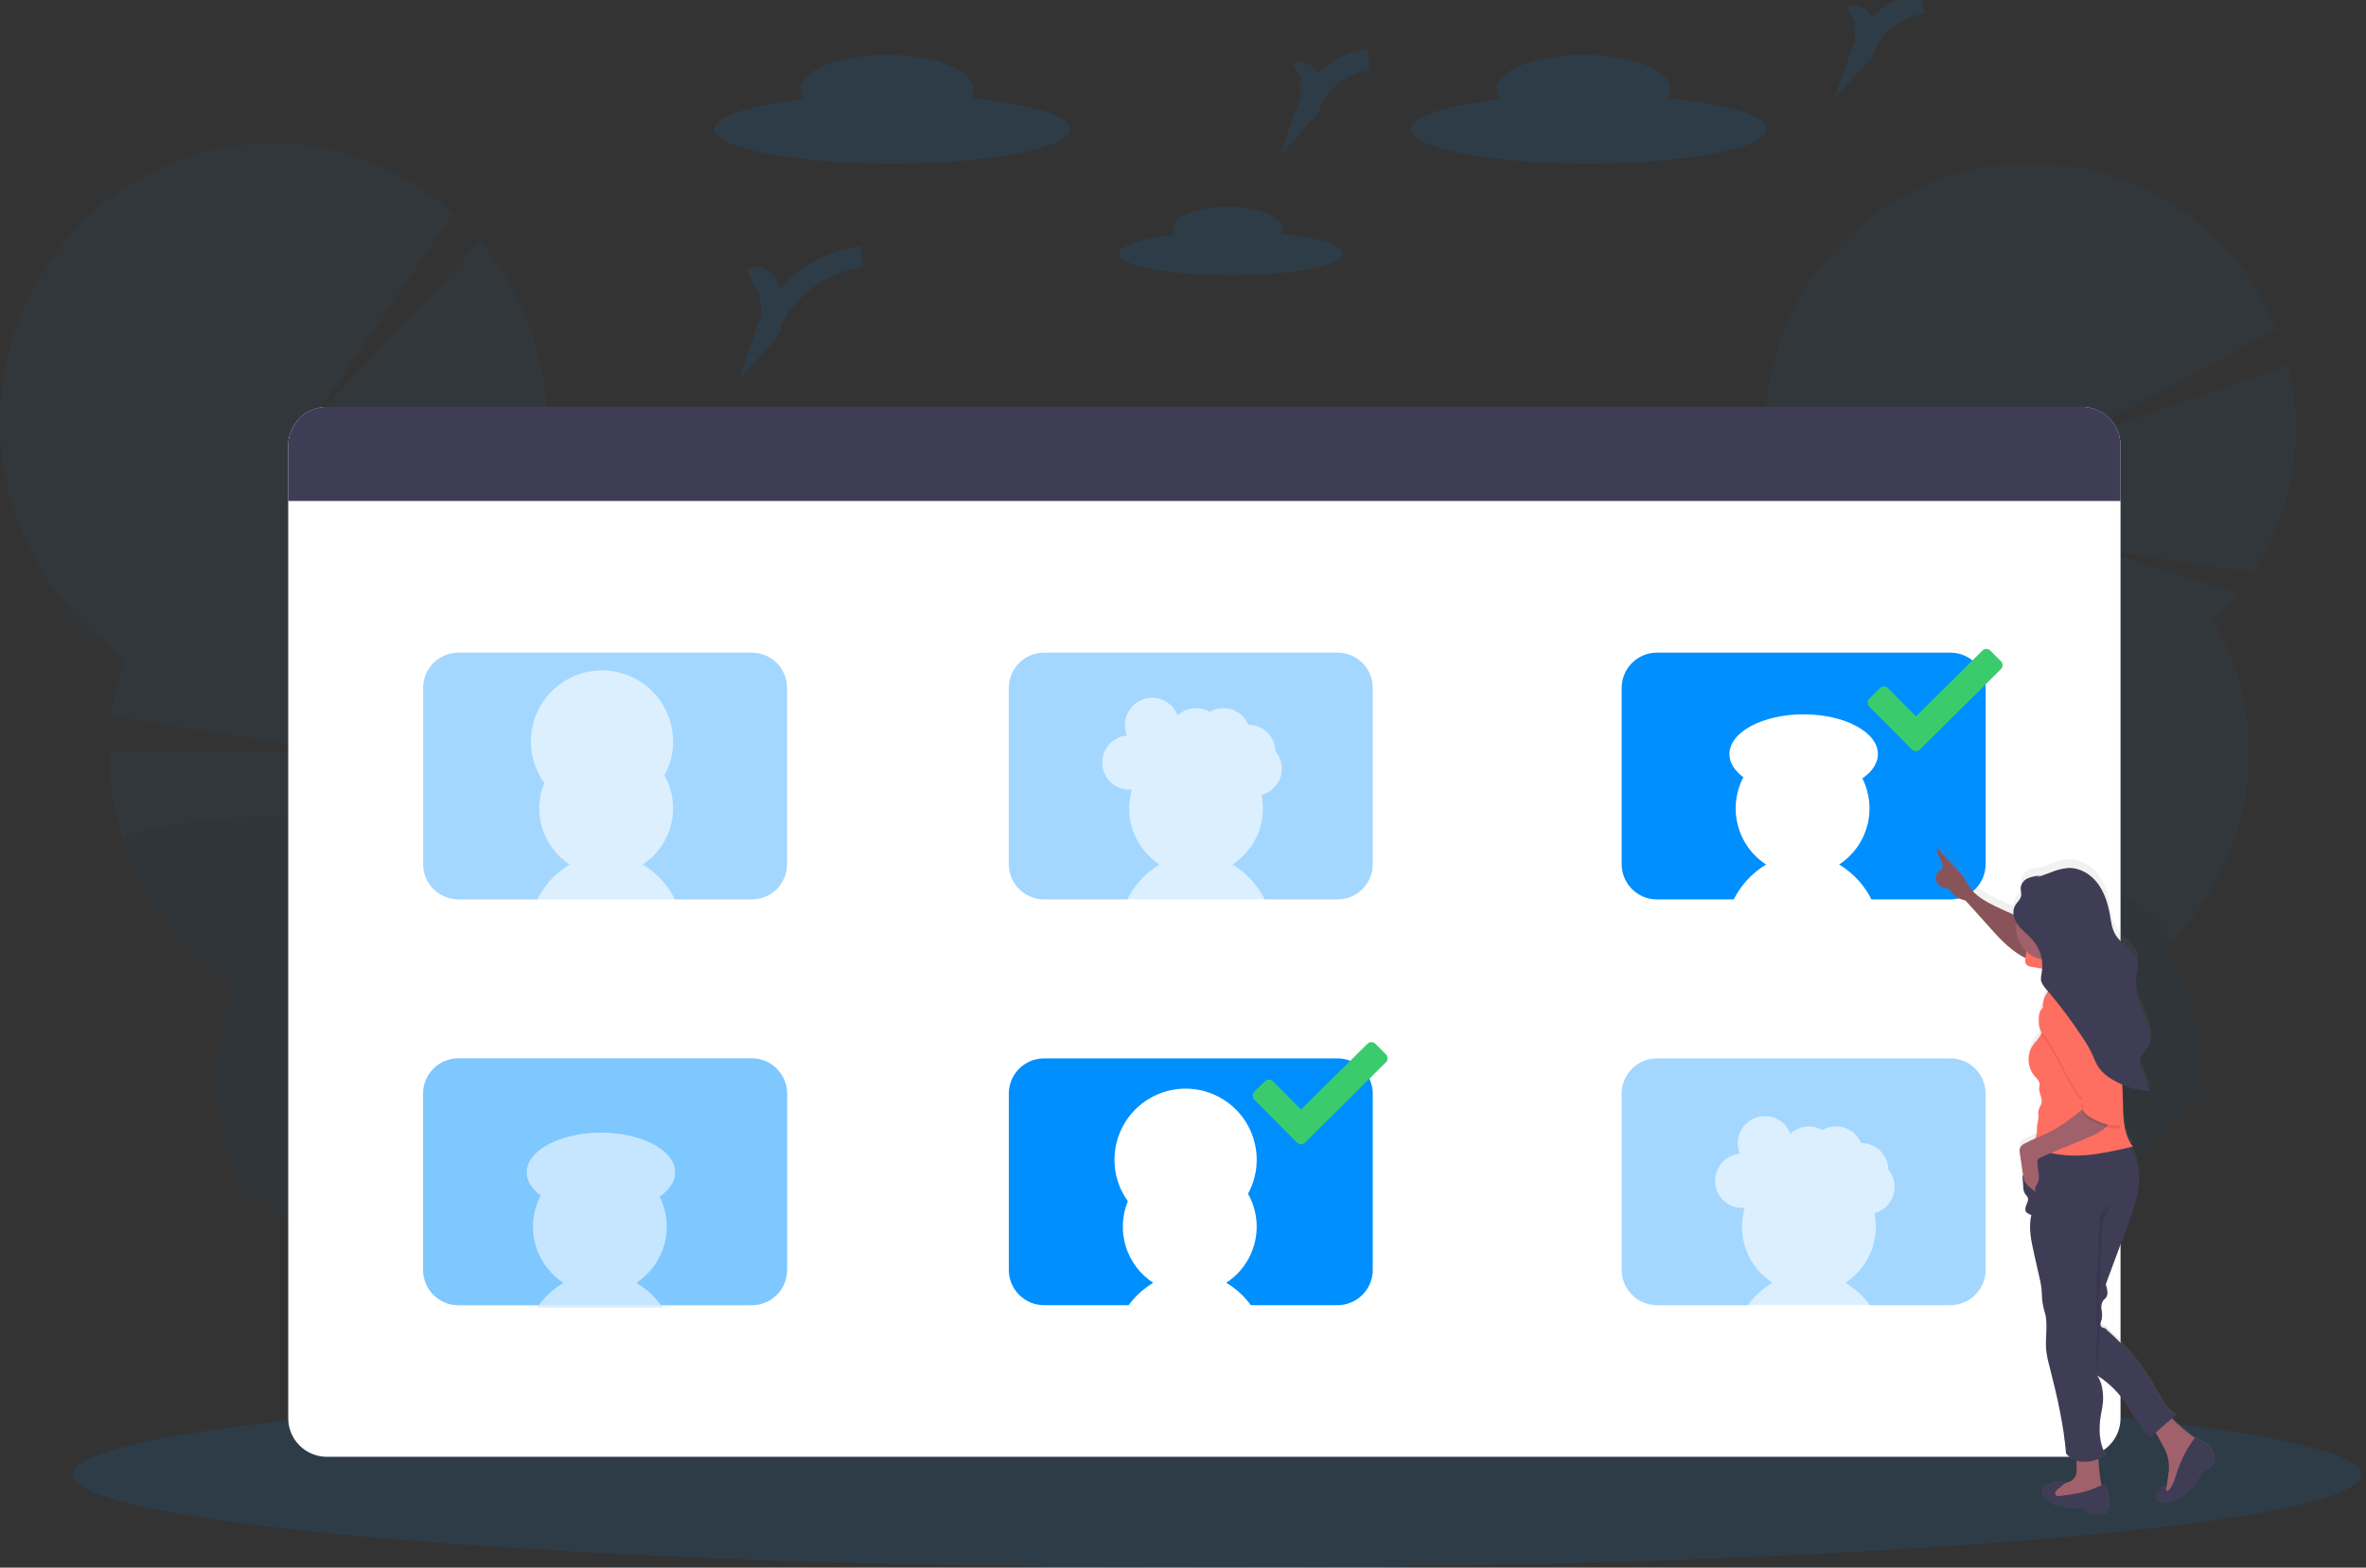 <svg width="332" height="220" viewBox="0 0 332 220" fill="none" xmlns="http://www.w3.org/2000/svg">
<rect x="0" y="0" width="332" height="220" fill="#333333" stroke="none"/>
<g clip-path="url(#clip0)">
<g opacity="0.2">
<path opacity="0.2" d="M271.573 183.91C269.354 185.245 267.091 186.539 264.784 187.793C264.426 187.987 264.068 188.181 263.709 188.38C261.974 189.31 260.213 190.214 258.426 191.092C258.44 190.951 258.458 190.811 258.479 190.67C258.684 189.211 259.138 187.799 259.823 186.496C260.145 185.872 260.529 185.282 260.968 184.735C262.729 182.554 265.139 181.336 267.616 181.691C269.16 181.928 270.565 182.716 271.573 183.91Z" fill="#3F3D56"/>
<path opacity="0.2" d="M275.64 180.561C275.596 180.875 275.54 181.183 275.473 181.489C274.191 182.31 272.891 183.118 271.572 183.91C269.353 185.245 267.09 186.539 264.783 187.793C264.425 187.987 264.067 188.181 263.709 188.38C263.278 188.064 262.885 187.701 262.535 187.297C261.878 186.539 261.352 185.677 260.976 184.747C260.192 182.716 259.942 180.518 260.25 178.363C260.559 176.208 261.415 174.169 262.738 172.44C264.499 170.259 266.908 169.041 269.386 169.396C271.863 169.751 273.847 171.603 274.909 174.186C275.714 176.209 275.967 178.409 275.64 180.561Z" fill="#3F3D56"/>
<path opacity="0.2" d="M277.417 168.264C278.216 162.703 275.42 157.7 271.171 157.089C266.923 156.478 262.83 160.491 262.031 166.053C261.232 171.614 264.028 176.617 268.277 177.228C272.525 177.839 276.618 173.825 277.417 168.264Z" fill="#3F3D56"/>
<path opacity="0.2" d="M321.771 65.42C321.016 70.74 319.113 75.831 316.195 80.342L294.349 77.052L314.084 83.277C313.015 84.627 311.855 85.902 310.612 87.093C314.786 94.321 316.411 102.743 315.224 111.005C314.037 119.267 310.107 126.891 304.067 132.652C307.598 138.744 309.32 145.716 309.03 152.751C299.746 163.555 288.42 173.247 275.473 181.515C274.192 182.337 272.891 183.144 271.573 183.936C269.354 185.271 267.091 186.565 264.784 187.82C264.023 187.673 263.275 187.506 262.535 187.312C261.617 187.08 260.716 186.81 259.832 186.511C253.77 184.449 248.341 180.858 244.072 176.085C239.803 171.312 236.837 165.519 235.462 159.265C234.086 153.011 234.347 146.508 236.219 140.384C238.091 134.26 241.511 128.723 246.149 124.307C245.773 123.657 245.418 122.999 245.083 122.332C244.983 122.138 244.89 121.944 244.79 121.745C242.077 116.089 240.845 109.838 241.209 103.577L241.253 102.928C241.279 102.579 241.312 102.226 241.347 101.877C241.4 101.384 241.461 100.888 241.532 100.392V100.345C242.106 96.342 243.334 92.46 245.165 88.854L271.79 102.262L247.528 84.859C249.026 82.641 250.757 80.59 252.694 78.743C250.136 74.317 248.518 69.412 247.939 64.333C247.36 59.254 247.833 54.11 249.329 49.222C250.825 44.334 253.311 39.807 256.634 35.922C259.956 32.037 264.043 28.878 268.639 26.642C273.236 24.406 278.244 23.14 283.351 22.924C288.458 22.708 293.555 23.546 298.324 25.386C303.093 27.226 307.432 30.028 311.071 33.619C314.71 37.209 317.57 41.51 319.473 46.254L289.573 62.248L321.085 51.25C322.223 55.885 322.456 60.697 321.771 65.42Z" fill="#008FFF"/>
<path opacity="0.1" d="M309.03 152.725C299.747 163.529 288.42 173.22 275.473 181.489C274.192 182.31 272.891 183.118 271.573 183.91C269.354 185.245 267.091 186.539 264.784 187.793C264.024 187.646 263.275 187.479 262.535 187.285C261.617 187.054 260.716 186.784 259.832 186.484C253.775 184.42 248.352 180.83 244.087 176.059C239.821 171.288 236.858 165.498 235.483 159.249C234.107 152.999 234.366 146.5 236.235 140.379C238.103 134.259 241.518 128.723 246.149 124.307C245.773 123.657 245.418 122.999 245.083 122.332C244.984 122.138 244.89 121.944 244.79 121.745C242.078 116.089 240.845 109.838 241.209 103.577L241.253 102.928C241.279 102.579 241.312 102.226 241.347 101.877C241.4 101.384 241.461 100.888 241.532 100.392V100.345C241.761 99.552 244.79 100.219 249.404 101.813L250.378 102.159C251.4 102.526 252.489 102.931 253.633 103.374C256.131 104.337 258.89 105.473 261.802 106.729L261.992 106.811L262.397 106.987C281.975 115.475 307.727 129.094 304.035 132.61C307.58 138.703 309.313 145.681 309.03 152.725Z" fill="black"/>
</g>
<g opacity="0.2">
<path opacity="0.2" d="M93.606 200.37C92.373 199.946 91.15 199.507 89.934 199.055C87.105 198.014 84.32 196.914 81.578 195.753C82.134 195.302 82.765 194.952 83.442 194.72C85.887 193.881 88.573 194.682 90.759 196.613C91.939 197.672 92.906 198.947 93.606 200.37Z" fill="#3F3D56"/>
<path opacity="0.2" d="M90.759 196.613C90.593 197.46 90.315 198.281 89.934 199.055C87.105 198.014 84.319 196.914 81.578 195.753C79.193 194.749 76.844 193.702 74.534 192.61C74.433 191.909 74.388 191.201 74.399 190.494C74.409 189.756 74.487 189.021 74.633 188.298C75.221 185.413 76.882 183.115 79.33 182.275C81.778 181.436 84.46 182.237 86.647 184.171C87.176 184.641 87.662 185.157 88.097 185.715C89.061 186.956 89.803 188.354 90.292 189.848C91.033 192.024 91.194 194.356 90.759 196.613Z" fill="#3F3D56"/>
<path opacity="0.2" d="M81.797 190.24C86.02 188.905 87.995 183.244 86.21 177.594C84.424 171.945 79.554 168.447 75.331 169.782C71.108 171.117 69.132 176.778 70.918 182.428C72.704 188.077 77.574 191.575 81.797 190.24Z" fill="#3F3D56"/>
<path opacity="0.2" d="M77.671 177.792C81.894 176.457 83.869 170.796 82.084 165.146C80.298 159.497 75.428 155.999 71.205 157.334C66.982 158.669 65.007 164.33 66.792 169.98C68.578 175.629 73.448 179.127 77.671 177.792Z" fill="#3F3D56"/>
<path opacity="0.2" d="M88.082 185.715C87.266 186.193 86.429 186.64 85.57 187.056C84.185 187.729 82.761 188.317 81.305 188.818C79.977 189.276 78.623 189.659 77.252 189.965C76.299 190.18 75.345 190.356 74.39 190.491C73.204 190.661 72.021 190.772 70.841 190.825C56.659 183.781 43.927 175.164 33.061 165.322C32.905 164.905 32.767 164.486 32.618 164.06C29.832 155.708 29.88 146.671 32.753 138.349C25.487 133.47 20.061 126.302 17.338 117.985C15.983 113.915 15.289 109.654 15.283 105.364H46.022L15.582 100.498C15.921 97.699 16.554 94.944 17.473 92.279C10.206 87.402 4.78 80.234 2.058 71.916C-4.769 51.338 5.964 29.063 26.031 22.154C39.465 17.534 53.674 20.98 63.651 29.932L43.648 59.213L67.463 33.877C70.686 37.724 73.148 42.148 74.719 46.915C76.51 52.298 77.138 58 76.562 63.645L54.951 70.888L75.996 67.387C75.645 69.162 75.173 70.912 74.584 72.623C81.849 77.501 87.275 84.668 89.999 92.984C91.318 96.945 92.011 101.089 92.053 105.264V105.297C92.053 105.619 92.053 105.942 92.053 106.265C92.053 106.403 92.053 106.538 92.053 106.676C91.951 110.775 91.217 114.834 89.879 118.71C92.831 120.688 95.498 123.063 97.803 125.769C97.862 125.833 97.918 125.898 97.971 125.965C101.221 129.828 103.703 134.276 105.282 139.071C111.29 157.18 103.685 176.619 88.082 185.715Z" fill="#008FFF"/>
<path opacity="0.1" d="M88.082 185.715C87.266 186.193 86.429 186.64 85.57 187.056C84.185 187.729 82.761 188.317 81.305 188.818C79.976 189.276 78.623 189.659 77.251 189.965C76.299 190.18 75.345 190.356 74.39 190.491C73.204 190.661 72.021 190.772 70.841 190.825C56.659 183.781 43.926 175.163 33.061 165.322C32.905 164.905 32.767 164.486 32.618 164.06C29.832 155.708 29.88 146.671 32.753 138.349C25.487 133.47 20.061 126.302 17.337 117.985C16.284 114.812 60.225 112.25 80.245 114.706L80.712 114.765C86.788 115.549 90.518 116.82 89.87 118.701C92.822 120.679 95.489 123.055 97.794 125.76C97.853 125.825 97.909 125.889 97.962 125.957C101.212 129.819 103.694 134.267 105.273 139.062C111.29 157.18 103.685 176.619 88.082 185.715Z" fill="black"/>
</g>
<path opacity="0.1" d="M179.692 32.844C179.851 32.615 179.939 32.344 179.945 32.066C179.945 30.381 176.508 29.016 172.269 29.016C168.031 29.016 164.594 30.381 164.594 32.066C164.599 32.386 164.711 32.696 164.911 32.946C160.194 33.472 157.013 34.461 157.013 35.588C157.013 37.276 164.057 38.641 172.73 38.641C181.403 38.641 188.45 37.276 188.45 35.588C188.45 34.382 184.878 33.343 179.692 32.844Z" fill="#008FFF"/>
<path opacity="0.1" d="M233.968 13.777C234.221 13.415 234.36 12.986 234.367 12.545C234.367 9.871 228.914 7.702 222.187 7.702C215.459 7.702 210.006 9.871 210.006 12.545C210.019 13.046 210.197 13.53 210.511 13.921C203.021 14.758 197.972 16.325 197.972 18.121C197.972 20.795 209.143 22.964 222.92 22.964C236.698 22.964 247.869 20.795 247.869 18.121C247.869 16.216 242.204 14.57 233.968 13.777Z" fill="#008FFF"/>
<path opacity="0.1" d="M136.229 13.777C136.482 13.415 136.621 12.986 136.629 12.545C136.629 9.871 131.175 7.702 124.448 7.702C117.721 7.702 112.267 9.871 112.267 12.545C112.281 13.046 112.458 13.53 112.772 13.921C105.282 14.758 100.233 16.325 100.233 18.121C100.233 20.795 111.404 22.964 125.182 22.964C138.959 22.964 150.13 20.795 150.13 18.121C150.13 16.216 144.465 14.57 136.229 13.777Z" fill="#008FFF"/>
<path opacity="0.1" d="M105.349 39.063C106.033 38.667 106.958 39.046 107.427 39.682C107.897 40.319 108.029 41.15 108.146 41.922C108.407 43.657 108.598 45.65 107.427 46.959C109.341 41.156 114.844 36.709 120.929 36.061" stroke="#008FFF" stroke-width="3" stroke-miterlimit="10"/>
<path opacity="0.1" d="M182.093 10.293C182.534 10.038 183.126 10.293 183.429 10.69C183.697 11.126 183.856 11.62 183.892 12.131C184.06 13.246 184.186 14.526 183.429 15.359C184.077 13.5 185.233 11.86 186.766 10.625C188.299 9.389 190.148 8.609 192.102 8.371" stroke="#008FFF" stroke-width="3" stroke-miterlimit="10"/>
<path opacity="0.1" d="M259.874 2.369C260.314 2.113 260.907 2.369 261.209 2.765C261.477 3.201 261.636 3.695 261.673 4.206C261.84 5.321 261.966 6.601 261.209 7.435C261.857 5.575 263.013 3.935 264.546 2.7C266.079 1.465 267.928 0.684 269.882 0.446" stroke="#008FFF" stroke-width="3" stroke-miterlimit="10"/>
<path opacity="0.1" d="M170.761 220C259.43 220 331.31 214.152 331.31 206.939C331.31 199.725 259.43 193.878 170.761 193.878C82.091 193.878 10.211 199.725 10.211 206.939C10.211 214.152 82.091 220 170.761 220Z" fill="#008FFF"/>
<path d="M292.136 57.102H45.864C42.87 57.102 40.443 59.529 40.443 62.523V199.023C40.443 202.017 42.87 204.444 45.864 204.444H292.136C295.13 204.444 297.557 202.017 297.557 199.023V62.523C297.557 59.529 295.13 57.102 292.136 57.102Z" fill="white"/>
<path d="M297.56 62.523V70.301H40.445V62.523C40.444 61.811 40.584 61.105 40.855 60.446C41.127 59.787 41.526 59.189 42.03 58.684C42.533 58.18 43.132 57.78 43.79 57.507C44.448 57.234 45.154 57.093 45.866 57.093H292.139C292.851 57.093 293.557 57.234 294.215 57.507C294.873 57.78 295.471 58.18 295.975 58.684C296.478 59.189 296.878 59.787 297.149 60.446C297.421 61.105 297.561 61.811 297.56 62.523Z" fill="#3F3D56"/>
<g opacity="0.6">
<path opacity="0.6" d="M105.493 91.59H64.326C61.591 91.59 59.374 93.806 59.374 96.541V121.272C59.374 124.007 61.591 126.224 64.326 126.224H105.493C108.228 126.224 110.445 124.007 110.445 121.272V96.541C110.445 93.806 108.228 91.59 105.493 91.59Z" fill="#008FFF"/>
<path opacity="0.6" d="M79.934 121.325C78.1 120.131 76.74 118.334 76.089 116.244C75.438 114.154 75.538 111.902 76.371 109.878C75.33 108.43 74.696 106.729 74.536 104.953C74.375 103.177 74.693 101.39 75.457 99.778C76.222 98.167 77.404 96.789 78.881 95.79C80.358 94.79 82.076 94.204 83.856 94.094C85.636 93.983 87.413 94.352 89.002 95.161C90.592 95.97 91.935 97.19 92.893 98.695C93.851 100.199 94.388 101.933 94.448 103.716C94.508 105.498 94.09 107.264 93.236 108.83C94.41 110.91 94.747 113.358 94.18 115.677C93.613 117.997 92.184 120.013 90.184 121.316C92.224 122.543 93.852 124.351 94.859 126.508H75.256C76.265 124.354 77.894 122.549 79.934 121.325Z" fill="white"/>
</g>
<path d="M187.676 148.53H146.508C143.774 148.53 141.557 150.747 141.557 153.482V178.213C141.557 180.948 143.774 183.165 146.508 183.165H187.676C190.41 183.165 192.627 180.948 192.627 178.213V153.482C192.627 150.747 190.41 148.53 187.676 148.53Z" fill="#008FFF"/>
<path d="M172.073 180.027C173.527 180.89 174.774 182.062 175.727 183.458H158.169C159.123 182.062 160.37 180.89 161.824 180.027C159.989 178.833 158.629 177.036 157.978 174.946C157.328 172.856 157.427 170.604 158.26 168.58C157.219 167.132 156.586 165.431 156.425 163.655C156.264 161.879 156.582 160.092 157.347 158.48C158.111 156.869 159.293 155.491 160.77 154.491C162.247 153.492 163.965 152.906 165.745 152.795C167.525 152.685 169.302 153.053 170.891 153.863C172.481 154.672 173.824 155.892 174.782 157.397C175.74 158.901 176.277 160.635 176.337 162.418C176.398 164.2 175.979 165.966 175.125 167.532C176.299 169.612 176.637 172.06 176.07 174.379C175.503 176.699 174.073 178.715 172.073 180.018V180.027Z" fill="white"/>
<g opacity="0.6">
<path opacity="0.6" d="M187.676 91.59H146.508C143.774 91.59 141.557 93.806 141.557 96.541V121.272C141.557 124.007 143.774 126.224 146.508 126.224H187.676C190.41 126.224 192.627 124.007 192.627 121.272V96.541C192.627 93.806 190.41 91.59 187.676 91.59Z" fill="#008FFF"/>
<path opacity="0.6" d="M177.03 111.563C177.41 113.411 177.224 115.331 176.497 117.073C175.77 118.814 174.535 120.296 172.953 121.325C174.994 122.552 176.622 124.36 177.629 126.517H158.025C159.032 124.36 160.66 122.552 162.701 121.325C161.009 120.222 159.718 118.603 159.019 116.708C158.32 114.813 158.25 112.743 158.821 110.806C158.693 110.82 158.565 110.827 158.436 110.826C157.456 110.816 156.518 110.43 155.815 109.747C155.113 109.064 154.7 108.137 154.662 107.158C154.624 106.179 154.965 105.222 155.613 104.487C156.261 103.752 157.167 103.295 158.143 103.21C157.946 102.74 157.846 102.236 157.849 101.727C157.852 100.835 158.168 99.971 158.741 99.287C159.315 98.603 160.11 98.142 160.989 97.984C161.868 97.826 162.774 97.981 163.55 98.422C164.326 98.863 164.923 99.562 165.237 100.398C165.835 99.844 166.594 99.497 167.404 99.406C168.213 99.315 169.031 99.486 169.736 99.893C170.205 99.621 170.725 99.452 171.264 99.397C171.803 99.342 172.347 99.402 172.861 99.574C173.374 99.746 173.846 100.024 174.243 100.392C174.641 100.76 174.955 101.208 175.166 101.707C176.162 101.707 177.119 102.096 177.832 102.791C178.545 103.486 178.957 104.433 178.982 105.429C179.391 105.921 179.67 106.508 179.793 107.136C179.916 107.765 179.879 108.414 179.685 109.024C179.491 109.634 179.147 110.185 178.684 110.628C178.221 111.07 177.654 111.388 177.036 111.554L177.03 111.563Z" fill="white"/>
</g>
<g opacity="0.6">
<path opacity="0.6" d="M273.674 148.53H232.506C229.772 148.53 227.555 150.747 227.555 153.482V178.213C227.555 180.948 229.772 183.165 232.506 183.165H273.674C276.408 183.165 278.625 180.948 278.625 178.213V153.482C278.625 150.747 276.408 148.53 273.674 148.53Z" fill="#008FFF"/>
<path opacity="0.6" d="M263.028 170.265C263.408 172.113 263.222 174.033 262.495 175.775C261.768 177.516 260.533 178.998 258.951 180.027C260.405 180.89 261.652 182.062 262.605 183.458H245.048C246.001 182.062 247.248 180.89 248.702 180.027C247.01 178.924 245.718 177.305 245.018 175.41C244.319 173.515 244.249 171.445 244.819 169.508C244.691 169.522 244.563 169.529 244.434 169.528C243.454 169.518 242.516 169.132 241.813 168.449C241.111 167.766 240.698 166.839 240.66 165.86C240.622 164.88 240.963 163.924 241.611 163.189C242.259 162.454 243.165 161.997 244.141 161.912C243.944 161.442 243.844 160.938 243.847 160.429C243.85 159.537 244.166 158.673 244.739 157.989C245.313 157.305 246.108 156.844 246.987 156.686C247.866 156.528 248.772 156.683 249.548 157.124C250.324 157.565 250.921 158.264 251.235 159.1C251.833 158.546 252.592 158.199 253.402 158.108C254.211 158.017 255.029 158.188 255.734 158.595C256.203 158.323 256.724 158.154 257.262 158.099C257.801 158.044 258.345 158.104 258.859 158.276C259.373 158.447 259.844 158.726 260.241 159.094C260.639 159.462 260.953 159.91 261.164 160.409C262.16 160.408 263.117 160.798 263.83 161.493C264.543 162.188 264.955 163.135 264.98 164.13C265.389 164.623 265.668 165.21 265.791 165.838C265.914 166.466 265.877 167.116 265.683 167.726C265.489 168.336 265.145 168.887 264.682 169.33C264.219 169.772 263.652 170.09 263.034 170.256L263.028 170.265Z" fill="white"/>
</g>
<path d="M273.674 91.59H232.506C229.772 91.59 227.555 93.806 227.555 96.541V121.272C227.555 124.007 229.772 126.224 232.506 126.224H273.674C276.408 126.224 278.625 124.007 278.625 121.272V96.541C278.625 93.806 276.408 91.59 273.674 91.59Z" fill="#008FFF"/>
<path d="M262.747 126.517H243.143C244.151 124.36 245.779 122.552 247.819 121.325C245.858 120.048 244.445 118.084 243.856 115.819C243.266 113.554 243.544 111.151 244.634 109.08C243.399 108.164 242.671 107.04 242.671 105.825C242.671 102.746 247.335 100.248 253.09 100.248C258.846 100.248 263.51 102.746 263.51 105.825C263.51 107.11 262.697 108.29 261.332 109.235C262.37 111.299 262.611 113.673 262.009 115.904C261.407 118.134 260.004 120.064 258.068 121.325C260.11 122.552 261.739 124.359 262.747 126.517Z" fill="white"/>
<g opacity="0.6">
<path opacity="0.6" d="M105.493 148.53H64.326C61.591 148.53 59.374 150.747 59.374 153.482V178.213C59.374 180.948 61.591 183.165 64.326 183.165H105.493C108.228 183.165 110.445 180.948 110.445 178.213V153.482C110.445 150.747 108.228 148.53 105.493 148.53Z" fill="#008FFF"/>
<path opacity="0.6" d="M89.303 180.027C90.757 180.89 92.004 182.062 92.957 183.458H75.4C76.353 182.062 77.6 180.89 79.054 180.027C77.093 178.75 75.679 176.786 75.09 174.521C74.501 172.256 74.779 169.853 75.869 167.782C74.634 166.866 73.906 165.727 73.906 164.527C73.906 161.448 78.57 158.95 84.325 158.95C90.081 158.95 94.745 161.448 94.745 164.527C94.745 165.812 93.932 166.992 92.567 167.937C93.605 170.001 93.846 172.375 93.244 174.605C92.642 176.836 91.239 178.766 89.303 180.027Z" fill="#008FFF"/>
<path opacity="0.6" d="M105.493 148.53H64.326C61.591 148.53 59.374 150.747 59.374 153.482V178.213C59.374 180.948 61.591 183.165 64.326 183.165H105.493C108.228 183.165 110.445 180.948 110.445 178.213V153.482C110.445 150.747 108.228 148.53 105.493 148.53Z" fill="#008FFF"/>
<path opacity="0.6" d="M89.303 180.027C90.757 180.89 92.004 182.062 92.957 183.458H75.4C76.353 182.062 77.6 180.89 79.054 180.027C77.093 178.75 75.679 176.786 75.09 174.521C74.501 172.256 74.779 169.853 75.869 167.782C74.634 166.866 73.906 165.727 73.906 164.527C73.906 161.448 78.57 158.95 84.325 158.95C90.081 158.95 94.745 161.448 94.745 164.527C94.745 165.812 93.932 166.992 92.567 167.937C93.605 170.001 93.846 172.375 93.244 174.605C92.642 176.836 91.239 178.766 89.303 180.027Z" fill="white"/>
</g>
<path d="M309.77 202.627C309.284 202.264 308.752 201.968 308.188 201.747C308.146 201.724 308.1 201.712 308.053 201.711C306.885 200.872 305.794 199.931 304.792 198.9C304.994 198.732 305.2 198.562 305.408 198.401C304.12 197.79 303.421 196.396 302.729 195.137C300.905 191.788 298.5 188.79 295.626 186.285C295.555 186.012 295.144 186.067 294.924 185.897C294.854 185.827 294.803 185.74 294.776 185.644C294.749 185.549 294.746 185.448 294.769 185.351C294.804 185.155 294.892 184.976 294.942 184.782C295.014 184.323 295.002 183.854 294.906 183.399C294.857 182.936 294.877 182.422 295.182 182.076C295.282 181.961 295.405 181.876 295.502 181.762C295.604 181.626 295.676 181.471 295.714 181.306C295.751 181.142 295.755 180.971 295.722 180.805C295.696 180.472 295.621 180.144 295.499 179.833L298.631 171.295C299.362 169.305 300.099 167.271 300.172 165.149C300.231 163.455 299.793 161.674 298.76 160.374C298.948 160.327 299.136 160.28 299.324 160.227C298.103 158.61 297.971 156.47 297.938 154.439C297.925 153.423 297.89 152.408 297.836 151.392C298.187 151.548 298.547 151.685 298.913 151.803C299.027 151.841 299.139 151.876 299.253 151.909C299.807 152.072 300.372 152.194 300.944 152.273C301.196 152.308 301.452 152.334 301.707 152.352L300.606 149.596C300.418 149.188 300.302 148.75 300.266 148.302C300.266 148.275 300.266 148.246 300.266 148.216C300.263 148.166 300.263 148.115 300.266 148.064C300.281 147.942 300.308 147.822 300.348 147.706C300.368 147.648 300.39 147.591 300.416 147.535C300.493 147.369 300.583 147.209 300.686 147.057C300.765 146.94 300.85 146.828 300.935 146.714C301.253 146.342 301.51 145.923 301.698 145.472C301.775 145.245 301.816 145.007 301.819 144.768C301.821 144.525 301.799 144.284 301.754 144.046C301.722 143.884 301.684 143.726 301.643 143.573C301.613 143.479 301.587 143.382 301.554 143.28C301.548 143.254 301.541 143.228 301.531 143.203C301.508 143.13 301.481 143.059 301.458 142.989L301.431 142.919C301.405 142.842 301.375 142.766 301.346 142.69L301.328 142.643C300.92 141.598 300.38 140.588 300.058 139.526C299.971 139.236 299.9 138.942 299.846 138.645L299.811 138.419C299.811 138.354 299.79 138.29 299.782 138.228L299.755 138.005C299.755 137.935 299.741 137.864 299.735 137.794C299.729 137.723 299.735 137.659 299.735 137.588C299.735 137.459 299.735 137.33 299.735 137.198C299.735 137.154 299.735 137.107 299.735 137.06C299.735 136.963 299.735 136.863 299.735 136.767V136.605C299.735 136.508 299.735 136.411 299.758 136.312C299.758 136.265 299.758 136.221 299.758 136.174C299.758 136.033 299.79 135.88 299.814 135.751L299.884 135.369C299.964 135.017 300.004 134.657 300.005 134.295C300.005 134.225 300.005 134.157 300.005 134.087L299.978 133.917C299.977 133.9 299.977 133.883 299.978 133.867C299.978 133.829 299.961 133.79 299.949 133.752C299.937 133.714 299.949 133.714 299.949 133.696L299.914 133.588L299.896 133.538L299.849 133.424L299.832 133.388C299.811 133.341 299.788 133.294 299.764 133.25C299.679 133.094 299.581 132.946 299.471 132.807C298.772 131.886 297.604 131.184 296.964 130.166C296.591 129.511 296.347 128.79 296.245 128.043C296.213 127.873 296.186 127.703 296.157 127.533C296.127 127.363 296.101 127.201 296.072 127.034C296.051 126.931 296.034 126.828 296.013 126.74C296.012 126.718 296.012 126.695 296.013 126.673L295.96 126.426C295.96 126.409 295.96 126.388 295.96 126.37L295.899 126.115C295.899 126.1 295.899 126.083 295.899 126.068C295.878 125.98 295.855 125.889 295.828 125.801C295.828 125.801 295.828 125.781 295.828 125.769C295.802 125.675 295.775 125.581 295.746 125.475V125.458C295.717 125.361 295.687 125.264 295.655 125.164C295.62 125.064 295.587 124.965 295.549 124.871C295.514 124.768 295.476 124.671 295.435 124.577C295.167 123.892 294.805 123.248 294.358 122.663C293.38 121.41 291.872 120.509 290.298 120.571C289.459 120.648 288.637 120.856 287.862 121.187L285.808 121.944L286.38 121.68C285.781 121.696 285.19 121.823 284.637 122.053C284.36 122.173 284.12 122.364 283.942 122.608C283.764 122.851 283.654 123.138 283.624 123.438C283.624 123.791 283.75 124.14 283.706 124.489C283.633 125.076 283.101 125.458 282.826 125.971C282.664 126.279 282.591 126.625 282.614 126.972V126.993V127.11C282.616 127.122 282.616 127.134 282.614 127.145V127.213C281.757 126.843 280.903 126.456 280.064 126.039C278.658 125.346 277.231 124.533 276.354 123.218C276.06 122.796 275.855 122.338 275.576 121.909C275.257 121.455 274.901 121.027 274.513 120.629L271.898 117.797C271.699 118.176 271.954 118.622 272.156 118.995C272.372 119.388 272.535 119.809 272.641 120.245C272.696 120.384 272.696 120.54 272.641 120.679C272.545 120.794 272.422 120.882 272.283 120.935C272.042 121.084 271.859 121.31 271.761 121.576C271.663 121.842 271.657 122.132 271.743 122.402C271.835 122.668 271.994 122.904 272.206 123.089C272.417 123.274 272.674 123.4 272.949 123.456C273.135 123.477 273.317 123.522 273.492 123.588C273.806 123.747 273.956 124.105 274.179 124.378C274.593 124.871 275.253 125.058 275.872 125.22C276.838 126.335 277.845 127.407 278.807 128.522C280.275 130.213 281.769 131.93 283.68 133.074C283.876 133.192 284.079 133.303 284.284 133.406C284.284 133.441 284.284 133.473 284.284 133.509C284.232 133.761 284.265 134.023 284.378 134.254C284.483 134.376 284.611 134.474 284.754 134.545C284.898 134.615 285.055 134.655 285.215 134.662L286.659 134.92C286.659 135.105 286.621 135.293 286.588 135.478C286.568 135.59 286.544 135.701 286.524 135.813L286.497 135.959C286.499 135.966 286.499 135.973 286.497 135.98C286.497 136.018 286.497 136.056 286.483 136.097C286.468 136.138 286.483 136.124 286.483 136.138C286.483 136.153 286.483 136.206 286.483 136.241V136.282C286.48 136.328 286.48 136.374 286.483 136.42C286.533 136.99 286.92 137.456 287.284 137.888C287.354 137.967 287.422 138.049 287.489 138.131C287.169 138.537 286.943 139.01 286.829 139.514C286.765 139.83 286.734 140.151 286.738 140.474C286.541 140.657 286.39 140.884 286.298 141.137C286.199 141.487 286.162 141.851 286.189 142.214V142.241C286.189 142.373 286.189 142.508 286.189 142.64C286.163 143.151 286.247 143.661 286.436 144.137L286.497 144.245C286.177 144.873 285.634 145.361 285.262 145.959C284.877 146.615 284.703 147.373 284.764 148.13C284.824 148.888 285.116 149.608 285.599 150.195C285.893 150.532 286.268 150.858 286.301 151.304C286.297 151.507 286.278 151.709 286.242 151.909C286.207 152.39 286.43 152.848 286.55 153.315C286.613 153.508 286.635 153.712 286.615 153.914C286.595 154.116 286.533 154.312 286.433 154.489C286.207 154.815 286.103 155.211 286.139 155.607C286.245 156.212 285.995 156.813 285.954 157.424C285.934 157.688 285.954 157.952 285.931 158.216C285.875 158.464 285.798 158.706 285.702 158.941L285.681 159.023C285.153 159.255 284.631 159.496 284.129 159.775C283.855 159.896 283.628 160.102 283.48 160.362C283.396 160.625 283.385 160.906 283.448 161.175C283.597 162.226 283.748 163.277 283.903 164.33C283.873 164.33 283.85 164.307 283.821 164.295C283.859 164.814 283.894 165.334 283.932 165.853C283.921 166.249 284.022 166.64 284.226 166.98C284.345 167.109 284.453 167.248 284.549 167.394C284.725 167.755 284.513 168.178 284.355 168.548C284.196 168.918 284.143 169.446 284.49 169.646C284.673 169.772 284.87 169.876 285.077 169.957C284.645 171.718 285.042 173.596 285.441 175.381L286.348 179.466C286.467 180.046 286.534 180.636 286.55 181.227C286.55 181.313 286.55 181.398 286.55 181.483C286.594 182.295 286.738 183.098 286.979 183.875C287.451 185.469 286.999 187.397 287.146 189.117C287.246 189.954 287.413 190.781 287.645 191.591C288.675 195.671 289.591 199.674 289.946 203.872C290.323 204.352 290.834 204.711 291.414 204.902C291.37 205.418 291.414 206.005 291.414 206.308C291.412 206.557 291.372 206.804 291.296 207.042C291.19 207.27 291.035 207.473 290.843 207.636C290.651 207.8 290.426 207.92 290.184 207.99C290.034 208.04 289.89 208.081 289.729 208.119L289.899 207.972C288.931 207.76 287.919 207.935 287.079 208.459C286.812 208.597 286.61 208.834 286.518 209.12C286.483 209.391 286.553 209.665 286.715 209.886C287.184 210.571 287.882 211.068 288.684 211.286C289.478 211.495 290.294 211.608 291.114 211.623L292.62 211.711C292.568 211.797 292.55 211.899 292.568 211.997C292.586 212.096 292.64 212.184 292.72 212.245C292.879 212.364 293.07 212.435 293.269 212.448C293.884 212.539 294.509 212.548 295.127 212.474C295.281 212.47 295.43 212.417 295.552 212.322C295.581 212.296 295.603 212.264 295.619 212.229C295.634 212.194 295.642 212.156 295.642 212.118C295.642 212.079 295.634 212.041 295.619 212.006C295.603 211.971 295.581 211.94 295.552 211.914C295.642 211.911 295.729 211.882 295.802 211.83C295.876 211.778 295.932 211.705 295.963 211.62C296.02 211.447 296.039 211.264 296.016 211.083C295.978 210.382 295.913 209.36 295.549 208.735C295.488 208.62 295.39 208.529 295.271 208.476C295.152 208.423 295.018 208.411 294.892 208.442C294.661 207.193 294.521 205.93 294.475 204.661C294.851 204.519 295.218 204.354 295.573 204.165C294.525 202.478 294.496 200.332 294.824 198.365C294.957 197.745 295.055 197.118 295.118 196.487C295.188 195.234 295 193.807 294.302 192.768C295.572 193.576 296.697 194.593 297.627 195.777C299.095 197.69 299.999 200.018 301.801 201.615L302.52 200.925C302.905 201.571 303.266 202.231 303.603 202.9C303.87 203.394 304.08 203.917 304.228 204.459C304.396 205.286 304.416 206.137 304.287 206.971C304.237 207.414 304.178 207.852 304.105 208.295C304.076 208.482 304.033 208.666 303.976 208.847C303.973 208.79 303.959 208.734 303.935 208.682C303.82 208.483 303.521 208.574 303.348 208.709C303.043 208.94 302.791 209.234 302.611 209.572C302.512 209.735 302.466 209.924 302.479 210.115C302.505 210.229 302.557 210.336 302.629 210.429C302.702 210.521 302.794 210.596 302.899 210.649C303.688 211.113 304.68 210.778 305.54 210.435C305.774 210.351 305.997 210.239 306.204 210.1C306.62 209.806 306.864 209.287 307.287 208.99C307.514 208.866 307.732 208.727 307.941 208.574C308.335 208.216 308.379 207.608 308.654 207.15C309.133 206.364 310.201 206.164 310.618 205.33C311.064 204.391 310.501 203.229 309.77 202.627Z" fill="url(#paint0_linear)"/>
<path d="M291.399 206.378C291.4 206.624 291.361 206.869 291.285 207.103C291.176 207.329 291.02 207.529 290.828 207.69C290.636 207.851 290.411 207.969 290.169 208.037C289.697 208.201 289.195 208.254 288.702 208.395C288.49 208.442 288.294 208.543 288.132 208.688C287.716 209.108 287.962 209.883 288.461 210.2C288.96 210.517 289.594 210.493 290.187 210.467C291.444 210.393 292.693 210.215 293.92 209.936C294.364 209.833 294.88 209.624 294.951 209.178C294.965 209.035 294.953 208.891 294.915 208.753C294.613 207.228 294.454 205.678 294.44 204.124C294.44 204.024 291.966 203.96 291.734 204.106C291.232 204.435 291.429 205.853 291.399 206.378Z" fill="#A1616A"/>
<path d="M302.414 200.951C302.822 201.629 303.207 202.319 303.568 203.026C304.279 204.235 304.523 205.663 304.252 207.039C304.202 207.476 304.14 207.919 304.07 208.345C303.999 208.77 303.885 209.255 303.521 209.501C303.683 209.597 303.865 209.656 304.053 209.672C304.241 209.689 304.43 209.664 304.607 209.598C304.959 209.462 305.283 209.263 305.564 209.011C307.389 207.505 308.769 205.316 308.828 202.947C308.849 202.763 308.814 202.577 308.728 202.413C308.643 202.294 308.534 202.194 308.408 202.119C307.045 201.191 305.78 200.128 304.63 198.947C304.606 198.902 304.572 198.864 304.531 198.834C304.49 198.804 304.443 198.783 304.394 198.773C304.344 198.763 304.293 198.764 304.243 198.775C304.194 198.787 304.148 198.809 304.108 198.841C303.407 199.193 302.235 199.695 301.942 200.49C302.141 200.594 302.306 200.754 302.414 200.951Z" fill="#A1616A"/>
<path d="M293.92 208.853C292.385 209.498 290.715 209.733 289.066 209.941C288.966 209.97 288.861 209.975 288.759 209.956C288.657 209.937 288.561 209.895 288.479 209.833C288.424 209.763 288.391 209.679 288.384 209.591C288.377 209.502 288.397 209.414 288.44 209.337C288.531 209.183 288.652 209.049 288.796 208.943L289.899 208.022C288.933 207.811 287.923 207.984 287.082 208.503C286.949 208.569 286.832 208.661 286.736 208.773C286.639 208.884 286.566 209.014 286.521 209.155C286.486 209.422 286.557 209.693 286.718 209.909C287.189 210.588 287.888 211.077 288.687 211.289C289.48 211.497 290.295 211.61 291.114 211.623L292.614 211.711C292.564 211.796 292.546 211.897 292.565 211.994C292.583 212.091 292.636 212.179 292.714 212.24C292.876 212.354 293.067 212.422 293.266 212.436C293.88 212.524 294.504 212.533 295.121 212.463C295.275 212.459 295.424 212.405 295.546 212.31C295.574 212.285 295.597 212.254 295.612 212.22C295.628 212.185 295.636 212.148 295.636 212.11C295.636 212.073 295.628 212.035 295.612 212.001C295.597 211.967 295.574 211.936 295.546 211.911C295.636 211.909 295.723 211.88 295.796 211.828C295.869 211.775 295.924 211.702 295.954 211.617C296.013 211.447 296.032 211.265 296.01 211.086C295.969 210.396 295.907 209.39 295.543 208.779C295.179 208.169 294.413 208.638 293.92 208.853Z" fill="#3F3D56"/>
<path d="M309.732 202.759C309.246 202.399 308.715 202.103 308.153 201.879C308.13 201.86 308.103 201.847 308.074 201.84C308.046 201.834 308.016 201.834 307.987 201.841C307.959 201.848 307.932 201.862 307.91 201.881C307.888 201.901 307.87 201.925 307.859 201.952C306.853 203.318 306.067 204.833 305.532 206.443C305.238 207.359 304.986 208.333 304.358 209.084C304.275 209.181 304.149 209.281 304.035 209.225C303.92 209.17 303.973 208.885 303.885 208.729C303.797 208.574 303.471 208.624 303.298 208.759C302.994 208.985 302.744 209.276 302.564 209.61C302.464 209.769 302.418 209.956 302.432 210.144C302.459 210.257 302.51 210.362 302.582 210.453C302.654 210.544 302.745 210.618 302.849 210.669C303.639 211.127 304.631 210.799 305.491 210.458C305.724 210.375 305.947 210.265 306.154 210.129C306.568 209.836 306.811 209.328 307.234 209.035C307.461 208.912 307.679 208.775 307.888 208.624C308.282 208.268 308.323 207.67 308.602 207.221C309.08 206.446 310.146 206.246 310.562 205.424C311.023 204.5 310.46 203.352 309.732 202.759Z" fill="#3F3D56"/>
<path d="M297.839 160.195C299.515 161.454 300.219 163.687 300.146 165.771C300.072 167.855 299.333 169.88 298.605 171.835C297.56 174.641 296.517 177.449 295.476 180.259C295.596 180.565 295.672 180.888 295.699 181.216C295.732 181.379 295.729 181.548 295.691 181.71C295.653 181.873 295.581 182.025 295.479 182.158C295.382 182.272 295.259 182.357 295.159 182.469C295.026 182.656 294.933 182.869 294.885 183.093C294.838 183.318 294.837 183.55 294.883 183.775C294.978 184.224 294.99 184.687 294.918 185.14C294.869 185.331 294.781 185.51 294.745 185.703C294.722 185.799 294.724 185.899 294.751 185.993C294.778 186.087 294.83 186.173 294.901 186.241C295.121 186.408 295.532 186.355 295.602 186.622C298.468 189.088 300.871 192.045 302.699 195.354C303.389 196.596 304.088 197.975 305.373 198.583C304.119 199.579 302.916 200.638 301.769 201.755C299.967 200.179 299.069 197.884 297.598 195.997C296.666 194.826 295.543 193.822 294.276 193.026C294.974 194.054 295.156 195.46 295.092 196.698C295.029 197.321 294.931 197.939 294.798 198.55C294.469 200.49 294.505 202.607 295.544 204.274C294.428 204.861 293.146 205.283 291.898 205.11C291.116 205 290.406 204.595 289.914 203.977C289.559 199.836 288.643 195.888 287.613 191.858C287.381 191.061 287.215 190.247 287.117 189.422C286.967 187.708 287.41 185.821 286.947 184.248C286.708 183.486 286.565 182.697 286.521 181.9C286.521 181.817 286.521 181.732 286.521 181.647C286.505 181.066 286.437 180.487 286.319 179.918L285.409 175.874C285.013 174.113 284.616 172.275 285.045 170.523C284.839 170.447 284.642 170.348 284.458 170.23C284.111 170.03 284.164 169.513 284.326 169.147C284.487 168.78 284.696 168.363 284.516 168.008C284.422 167.862 284.314 167.725 284.194 167.6C283.991 167.265 283.889 166.879 283.9 166.487L283.789 164.949C284.433 165.204 284.969 165.674 285.306 166.279C284.467 164.979 284.883 163.124 285.5 161.706C285.615 161.271 285.867 160.884 286.22 160.605C286.573 160.326 287.007 160.168 287.457 160.156C290.891 159.555 295.065 158.108 297.839 160.195Z" fill="#3F3D56"/>
<path opacity="0.1" d="M296.283 168.944C296.283 168.944 294.601 170.065 294.601 170.905C294.601 171.744 294.182 179.302 294.182 179.302V184.62C294.182 184.62 294.475 187.42 294.182 188.119C293.888 188.818 294.182 192.037 294.182 192.457C294.182 192.877 294.601 188.119 294.601 188.119V183.079L295.021 171.603L296.283 168.944Z" fill="black"/>
<path d="M286.917 130.13L285.937 129.74C283.941 128.939 281.939 128.134 280.002 127.195C278.596 126.511 277.173 125.71 276.295 124.413C276.002 123.996 275.799 123.532 275.517 123.121C275.199 122.672 274.845 122.25 274.458 121.859L271.843 119.065C271.646 119.438 271.901 119.878 272.104 120.239C272.318 120.627 272.481 121.042 272.588 121.472C272.639 121.611 272.634 121.765 272.574 121.9C272.5 122.027 272.345 122.079 272.215 122.15C271.978 122.296 271.796 122.518 271.699 122.78C271.601 123.041 271.594 123.328 271.678 123.594C271.772 123.857 271.933 124.091 272.144 124.273C272.356 124.455 272.611 124.579 272.885 124.633C273.069 124.654 273.251 124.699 273.425 124.765C273.739 124.918 273.888 125.273 274.114 125.543C274.525 126.03 275.186 126.215 275.802 126.373C276.768 127.474 277.774 128.531 278.737 129.631C280.205 131.299 281.696 132.992 283.604 134.122C284.283 134.537 285.027 134.835 285.805 135.003C286.061 133.354 286.432 131.726 286.917 130.13Z" fill="#A1616A"/>
<path opacity="0.15" d="M286.917 130.13L285.937 129.74C283.941 128.939 281.939 128.134 280.002 127.195C278.596 126.511 277.173 125.71 276.295 124.413C276.002 123.996 275.799 123.532 275.517 123.121C275.199 122.672 274.845 122.25 274.458 121.859L271.843 119.065C271.646 119.438 271.901 119.878 272.104 120.239C272.318 120.627 272.481 121.042 272.588 121.472C272.639 121.611 272.634 121.765 272.574 121.9C272.5 122.027 272.345 122.079 272.215 122.15C271.978 122.296 271.796 122.518 271.699 122.78C271.601 123.041 271.594 123.328 271.678 123.594C271.772 123.857 271.933 124.091 272.144 124.273C272.356 124.455 272.611 124.579 272.885 124.633C273.069 124.654 273.251 124.699 273.425 124.765C273.739 124.918 273.888 125.273 274.114 125.543C274.525 126.03 275.186 126.215 275.802 126.373C276.768 127.474 277.774 128.531 278.737 129.631C280.205 131.299 281.696 132.992 283.604 134.122C284.283 134.537 285.027 134.835 285.805 135.003C286.061 133.354 286.432 131.726 286.917 130.13Z" fill="black"/>
<path d="M285.115 135.695C284.956 135.689 284.799 135.65 284.655 135.58C284.512 135.511 284.383 135.414 284.279 135.293C284.167 135.066 284.135 134.807 284.188 134.559C284.356 132.958 284.711 131.382 285.244 129.863C285.72 130.744 286.656 131.254 287.542 131.718C288.333 132.159 289.157 132.535 290.008 132.842C289.805 132.775 289.274 136.053 288.981 136.256C288.608 136.517 287.716 136.168 287.305 136.094L285.115 135.695Z" fill="#FF6F61"/>
<path d="M287.393 134.727C289.867 134.727 291.872 132.721 291.872 130.248C291.872 127.774 289.867 125.769 287.393 125.769C284.919 125.769 282.914 127.774 282.914 130.248C282.914 132.721 284.919 134.727 287.393 134.727Z" fill="#A1616A"/>
<path d="M286.486 133.958C286.486 133.958 289.421 136.476 288.165 138.155C286.909 139.834 286.204 140.955 287.886 141.09C289.568 141.225 295.162 138.29 295.162 138.29C295.162 138.29 289.984 134.09 290.824 131.571C291.663 129.053 286.486 133.958 286.486 133.958Z" fill="#FBBEBE"/>
<path d="M289.303 137.9C288.677 138.05 288.106 138.372 287.652 138.828C287.198 139.285 286.879 139.859 286.732 140.485C286.403 141.997 287.105 143.673 286.439 145.073C286.128 145.733 285.558 146.226 285.162 146.834C284.776 147.479 284.601 148.229 284.662 148.978C284.722 149.727 285.015 150.439 285.499 151.014C285.793 151.345 286.166 151.668 286.198 152.108C286.194 152.305 286.174 152.502 286.139 152.695C286.104 153.171 286.327 153.62 286.433 154.081C286.495 154.27 286.516 154.469 286.496 154.667C286.476 154.865 286.414 155.056 286.315 155.228C286.09 155.55 285.986 155.941 286.022 156.332C286.128 156.919 285.878 157.521 285.837 158.122C285.816 158.384 285.837 158.645 285.813 158.906C285.782 159.153 285.73 159.396 285.658 159.634L285.285 161.019C287.313 161.852 289.496 162.241 291.687 162.161C293.656 162.123 295.596 161.715 297.522 161.31C298.109 161.187 298.696 161.063 299.283 160.905C298.065 159.308 297.932 157.198 297.9 155.193C297.847 151.855 297.597 148.523 297.152 145.214C297.739 144.098 298.003 142.866 298.246 141.618C298.357 141.119 298.403 140.608 298.384 140.098C298.323 139.021 297.836 138.023 297.354 137.054C296.917 136.174 296.438 135.243 295.461 134.865C295.224 134.762 294.964 134.722 294.706 134.75C294.449 134.778 294.203 134.872 293.994 135.023C293.251 135.581 293.474 136.543 293.283 137.371C293.034 138.434 292.053 139.2 291.006 139.511C290.225 139.714 289.416 139.79 288.611 139.734C288.532 139.729 288.456 139.702 288.392 139.657C288.328 139.611 288.277 139.548 288.247 139.476C288.216 139.403 288.207 139.323 288.219 139.246C288.232 139.168 288.265 139.095 288.317 139.035C288.666 138.648 289.013 138.261 289.303 137.9Z" fill="#FF6F61"/>
<path d="M292.776 155.214C291.118 156.57 289.442 157.937 287.525 158.897C286.404 159.458 285.209 159.875 284.111 160.479C283.836 160.598 283.608 160.804 283.463 161.066C283.378 161.325 283.367 161.603 283.43 161.868L283.918 165.216C284.05 166.123 284.922 166.702 285.629 167.271C285.55 167.004 285.565 166.718 285.673 166.461C285.723 166.376 285.778 166.294 285.837 166.214C286.102 165.735 286.185 165.177 286.072 164.641C285.96 164.11 285.898 163.57 285.887 163.027C285.881 162.936 285.899 162.845 285.939 162.762C285.978 162.68 286.038 162.61 286.113 162.557C288.494 161.413 291.056 160.535 293.451 159.446C294.088 159.19 294.688 158.849 295.235 158.433C295.786 158.013 296.156 157.399 296.272 156.716C296.292 156.626 296.276 156.531 296.228 156.452C296.179 156.401 296.117 156.364 296.049 156.347C294.986 155.962 293.85 155.601 292.776 155.214Z" fill="#A1616A"/>
<path opacity="0.1" d="M288.17 141.157C287.346 141.295 286.483 141.721 286.201 142.511C286.102 142.854 286.065 143.213 286.092 143.57C286.07 144.071 286.154 144.571 286.339 145.038C286.48 145.295 286.649 145.537 286.841 145.76C288.81 148.284 289.796 151.454 291.716 154.016C291.886 154.242 292.197 154.536 292.101 154.803C292.066 154.868 292.036 154.936 292.01 155.005C292.001 155.074 292.009 155.144 292.034 155.209C292.058 155.274 292.098 155.332 292.15 155.378C292.253 155.471 292.333 155.586 292.382 155.716C292.418 155.851 292.329 156.027 292.192 156.009C292.42 156.722 293.128 157.136 293.794 157.477C294.906 158.037 296.142 158.477 297.378 158.357C297.61 157.427 297.935 156.376 297.803 155.422C297.668 154.698 297.428 153.998 297.09 153.344L296.257 151.524C295.546 149.972 294.83 148.407 293.841 147.016C293.489 146.574 293.193 146.09 292.96 145.575C292.708 144.917 292.01 144.457 291.59 143.89C290.962 143.048 290.319 142.191 289.471 141.571C289.121 141.331 288.581 141.087 288.17 141.157Z" fill="black"/>
<path d="M288.17 140.744C287.346 140.882 286.483 141.307 286.201 142.097C286.102 142.441 286.065 142.799 286.092 143.156C286.07 143.657 286.154 144.158 286.339 144.624C286.48 144.881 286.649 145.124 286.841 145.346C288.81 147.87 289.797 151.04 291.716 153.602C291.886 153.828 292.197 154.122 292.101 154.389C292.066 154.454 292.036 154.522 292.01 154.591C292.001 154.66 292.009 154.73 292.034 154.795C292.058 154.86 292.098 154.918 292.15 154.964C292.253 155.057 292.333 155.173 292.382 155.302C292.418 155.437 292.33 155.613 292.192 155.595C292.421 156.308 293.128 156.722 293.794 157.063C294.907 157.623 296.142 158.064 297.378 157.943C297.61 157.013 297.936 155.962 297.803 155.008C297.668 154.285 297.428 153.585 297.09 152.93L296.257 151.11C295.546 149.558 294.83 147.993 293.841 146.599C293.488 146.159 293.192 145.675 292.961 145.161C292.708 144.504 292.01 144.043 291.59 143.476C290.962 142.634 290.319 141.777 289.471 141.157C289.121 140.92 288.581 140.667 288.17 140.744Z" fill="#FF6F61"/>
<path d="M286.289 122.889C285.691 122.906 285.1 123.03 284.546 123.256C284.27 123.374 284.031 123.563 283.854 123.804C283.676 124.045 283.566 124.329 283.536 124.627C283.536 124.973 283.662 125.317 283.618 125.663C283.542 126.233 283.014 126.617 282.738 127.131C282.262 128.011 282.632 129.127 283.251 129.91C283.871 130.694 284.719 131.284 285.341 132.053C285.842 132.67 286.204 133.387 286.404 134.156C286.603 134.926 286.635 135.729 286.498 136.511C286.418 136.815 286.379 137.128 286.383 137.442C286.433 138.002 286.821 138.463 287.184 138.892C289.01 141.024 290.698 143.27 292.239 145.616C292.702 146.295 293.118 147.005 293.483 147.741C293.847 148.504 294.12 149.32 294.628 149.995C295.091 150.576 295.66 151.064 296.304 151.433C297.927 152.435 299.769 153.029 301.672 153.165L300.574 150.444C300.34 149.976 300.227 149.456 300.246 148.933C300.366 147.955 301.355 147.309 301.678 146.379C301.849 145.762 301.829 145.108 301.619 144.503C301.232 143.124 300.445 141.882 300.037 140.515C299.673 139.313 299.592 138.043 299.8 136.805C299.935 136.268 299.994 135.714 299.973 135.161C299.77 133.497 297.815 132.701 296.911 131.287C296.324 130.38 296.216 129.262 296.031 128.199C295.737 126.649 295.241 125.103 294.27 123.867C293.298 122.631 291.79 121.745 290.213 121.812C289.376 121.889 288.555 122.095 287.78 122.423L285.726 123.168" fill="#3F3D56"/>
<g opacity="0.1">
<path opacity="0.1" d="M295.461 126.362C295.637 127.319 295.755 128.322 296.198 129.176C296.136 128.845 296.083 128.51 296.022 128.181C295.876 127.346 295.646 126.528 295.335 125.739C295.388 125.957 295.423 126.162 295.461 126.362Z" fill="black"/>
<path opacity="0.1" d="M299.242 134.976C299.034 136.215 299.115 137.484 299.48 138.686C299.581 139.012 299.698 139.332 299.832 139.646C299.652 138.705 299.642 137.74 299.802 136.796C299.938 136.259 299.997 135.706 299.976 135.152C299.91 134.686 299.718 134.246 299.421 133.881C299.389 134.245 299.303 134.612 299.242 134.976Z" fill="black"/>
<path opacity="0.1" d="M301.622 144.495C301.507 144.095 301.367 143.703 301.202 143.321C301.276 143.732 301.247 144.155 301.12 144.553C300.8 145.484 299.808 146.13 299.688 147.107C299.67 147.631 299.784 148.151 300.02 148.619L300.24 149.164C300.234 149.085 300.234 149.006 300.24 148.927C300.36 147.949 301.349 147.304 301.672 146.373C301.847 145.757 301.829 145.101 301.622 144.495Z" fill="black"/>
<path opacity="0.1" d="M295.746 149.605C295.101 149.235 294.533 148.747 294.07 148.166C293.565 147.491 293.289 146.675 292.925 145.915C292.56 145.178 292.144 144.467 291.681 143.787C290.14 141.441 288.452 139.195 286.626 137.063L286.436 136.834C286.392 137.027 286.376 137.224 286.386 137.421C286.436 137.982 286.823 138.443 287.187 138.871C289.012 141.003 290.701 143.249 292.241 145.595C292.704 146.274 293.12 146.984 293.486 147.72C293.85 148.483 294.123 149.299 294.63 149.975C295.093 150.555 295.662 151.043 296.306 151.413C297.93 152.414 299.772 153.009 301.674 153.144L300.935 151.31C299.096 151.154 297.319 150.57 295.746 149.605Z" fill="black"/>
<path opacity="0.1" d="M284.783 130.224C284.149 129.455 283.316 128.868 282.693 128.085C282.638 128.011 282.585 127.935 282.532 127.859C282.515 128.608 282.772 129.339 283.254 129.913C283.87 130.7 284.722 131.287 285.344 132.056C285.59 132.357 285.803 132.683 285.978 133.03C285.85 132.002 285.436 131.029 284.783 130.224Z" fill="black"/>
</g>
<path d="M280.777 92.796L279.292 91.302C279.219 91.228 279.132 91.169 279.036 91.129C278.94 91.089 278.837 91.069 278.733 91.069C278.629 91.069 278.526 91.089 278.43 91.129C278.334 91.169 278.247 91.228 278.174 91.302L268.852 100.533L264.91 96.559C264.837 96.485 264.751 96.427 264.656 96.388C264.561 96.348 264.458 96.327 264.355 96.327C264.252 96.327 264.15 96.348 264.055 96.388C263.96 96.427 263.873 96.485 263.801 96.559L262.301 98.041C262.153 98.19 262.071 98.392 262.071 98.602C262.071 98.811 262.153 99.013 262.301 99.162L268.285 105.194C268.435 105.341 268.636 105.424 268.846 105.424C269.056 105.424 269.257 105.341 269.407 105.194L280.777 93.905C280.924 93.758 281.006 93.559 281.006 93.351C281.006 93.143 280.924 92.943 280.777 92.796Z" fill="#3ACC6C"/>
<path d="M194.485 147.976L193 146.482C192.927 146.408 192.84 146.349 192.744 146.309C192.648 146.269 192.545 146.248 192.441 146.248C192.337 146.248 192.234 146.269 192.138 146.309C192.042 146.349 191.955 146.408 191.882 146.482L182.56 155.713L178.618 151.739C178.545 151.665 178.459 151.607 178.364 151.567C178.269 151.528 178.166 151.507 178.063 151.507C177.96 151.507 177.858 151.528 177.763 151.567C177.668 151.607 177.581 151.665 177.509 151.739L176.009 153.206C175.861 153.355 175.779 153.557 175.779 153.767C175.779 153.976 175.861 154.178 176.009 154.327L181.993 160.359C182.143 160.506 182.344 160.589 182.554 160.589C182.764 160.589 182.965 160.506 183.115 160.359L194.485 149.07C194.627 148.924 194.707 148.727 194.707 148.523C194.707 148.319 194.627 148.122 194.485 147.976Z" fill="#3ACC6C"/>
</g>
<defs>
<linearGradient id="paint0_linear" x1="291.194" y1="212.51" x2="291.194" y2="117.791" gradientUnits="userSpaceOnUse">
<stop stop-color="#808080" stop-opacity="0.25"/>
<stop offset="0.54" stop-color="#808080" stop-opacity="0.12"/>
<stop offset="1" stop-color="#808080" stop-opacity="0.1"/>
</linearGradient>
<clipPath id="clip0">
<rect width="331.311" height="220" fill="white"/>
</clipPath>
</defs>
</svg>
